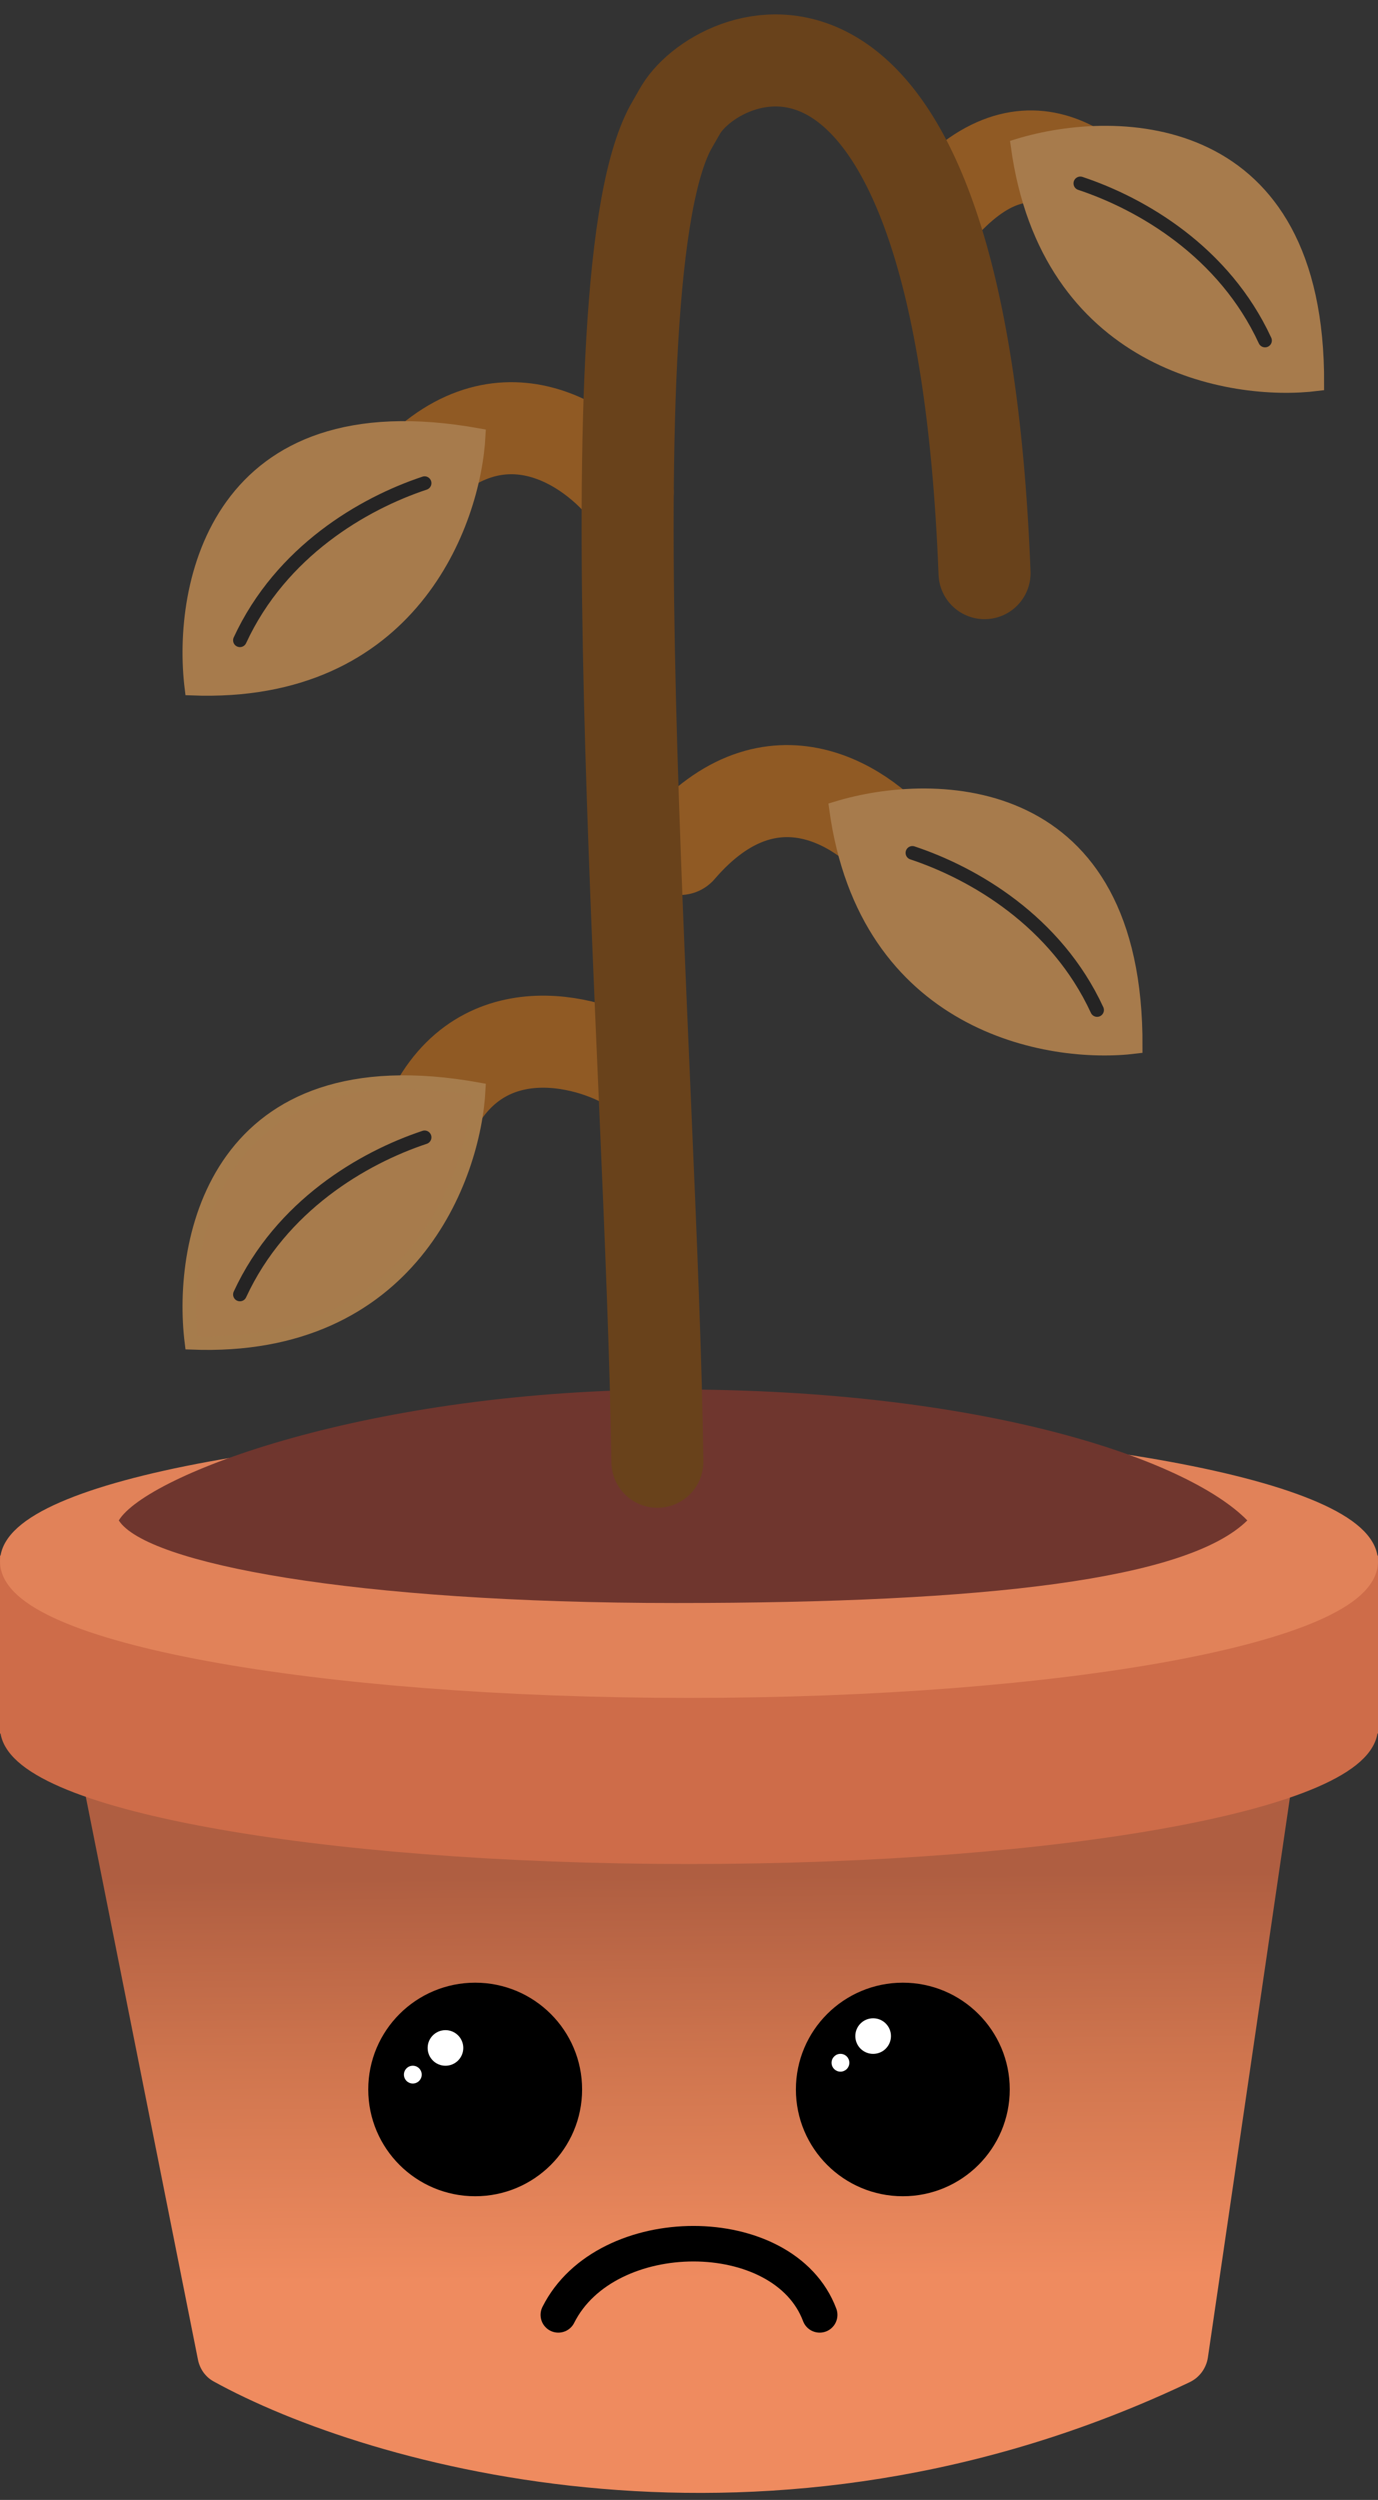 <svg width="59" height="107" viewBox="0 0 59 107" fill="none" xmlns="http://www.w3.org/2000/svg">
<rect x="0" y="0" width="59" height="107" fill="#333333" stroke="none"/>
<path d="M8.476 100.997L2.88 72.921C2.706 72.046 3.374 71.231 4.266 71.231L56.066 71.227L51.717 100.9C51.65 101.359 51.357 101.76 50.938 101.959C32.923 110.525 15.75 105.573 9.142 101.925C8.792 101.731 8.554 101.389 8.476 100.997Z" fill="url(#paint0_linear_495_3107)"/>
<path d="M29.5 79.528C37.516 79.528 44.78 78.931 50.046 77.962C52.677 77.478 54.821 76.9 56.314 76.251C57.06 75.926 57.657 75.579 58.072 75.206C58.486 74.834 58.745 74.411 58.745 73.943C58.745 73.474 58.486 73.052 58.072 72.68C57.657 72.307 57.06 71.959 56.314 71.635C54.821 70.986 52.677 70.407 50.046 69.923C44.78 68.955 37.516 68.358 29.5 68.358C21.484 68.358 14.22 68.955 8.954 69.923C6.323 70.407 4.179 70.986 2.686 71.635C1.94 71.959 1.343 72.307 0.928 72.68C0.514 73.052 0.255 73.474 0.255 73.943C0.255 74.411 0.514 74.834 0.928 75.206C1.343 75.579 1.94 75.926 2.686 76.251C4.179 76.9 6.323 77.478 8.954 77.962C14.22 78.931 21.484 79.528 29.5 79.528Z" fill="#CE6C49" stroke="#CE6C49" stroke-width="0.507"/>
<rect y="66.58" width="59" height="7.617" fill="#CE6C49"/>
<path d="M29.5 72.419C37.516 72.419 44.78 71.821 50.046 70.853C52.677 70.369 54.821 69.79 56.314 69.141C57.06 68.817 57.657 68.469 58.072 68.097C58.486 67.724 58.745 67.302 58.745 66.833C58.745 66.365 58.486 65.942 58.072 65.57C57.657 65.198 57.06 64.85 56.314 64.526C54.821 63.877 52.677 63.298 50.046 62.814C44.78 61.846 37.516 61.248 29.5 61.248C21.484 61.248 14.22 61.846 8.954 62.814C6.323 63.298 4.179 63.877 2.686 64.526C1.94 64.85 1.343 65.198 0.928 65.57C0.514 65.942 0.255 66.365 0.255 66.833C0.255 67.302 0.514 67.724 0.928 68.097C1.343 68.469 1.94 68.817 2.686 69.141C4.179 69.79 6.323 70.369 8.954 70.853C14.22 71.821 21.484 72.419 29.5 72.419Z" fill="#E18259" stroke="#E18259" stroke-width="0.507"/>
<path d="M53.405 65.076C50.836 67.603 42.276 68.611 28.924 68.611C15.122 68.611 6.267 66.916 5.086 65.076C6.267 63.137 15.759 59.47 28.924 59.47C42.089 59.47 50.836 62.45 53.405 65.076Z" fill="#6F362E"/>
<ellipse cx="20.345" cy="89.431" rx="4.578" ry="4.57" fill="black"/>
<ellipse cx="38.655" cy="89.431" rx="4.578" ry="4.57" fill="black"/>
<ellipse cx="19.073" cy="87.654" rx="0.763" ry="0.762" fill="white"/>
<ellipse cx="37.384" cy="87.146" rx="0.763" ry="0.762" fill="white"/>
<ellipse cx="17.675" cy="88.796" rx="0.381" ry="0.381" fill="white"/>
<ellipse cx="35.985" cy="88.288" rx="0.381" ry="0.381" fill="white"/>
<path d="M23.905 99.079C25.939 95.017 33.569 95.017 35.095 99.079" stroke="black" stroke-width="1.52" stroke-linecap="round"/>
<path d="M26.674 45.439C24.429 44.269 19.528 43.392 17.887 49.241" stroke="#905A24" stroke-width="3.94" stroke-linecap="round"/>
<path d="M48.716 9.763C47.176 7.756 44.109 4.406 40.147 9.015" stroke="#905A24" stroke-width="3.94" stroke-linecap="round"/>
<path d="M38.679 36.599C37.139 34.591 33.069 31.728 29.107 36.337" stroke="#905A24" stroke-width="3.94" stroke-linecap="round"/>
<path d="M26.875 21.067C25.335 19.059 21.264 16.196 17.302 20.805" stroke="#905A24" stroke-width="3.94" stroke-linecap="round"/>
<path d="M8.201 57.473C7.642 53.013 9.318 44.6 20.496 46.627C20.306 50.397 17.582 57.843 8.201 57.473Z" fill="#A77B4C" stroke="#A67C4C" stroke-width="0.584" stroke-linecap="round"/>
<path d="M8.201 29.473C7.642 25.013 9.318 16.6 20.496 18.627C20.306 22.396 17.582 29.843 8.201 29.473Z" fill="#A77B4C" stroke="#A77B4C" stroke-width="0.584" stroke-linecap="round"/>
<path d="M35.792 34.599C40.094 33.275 48.684 33.462 48.625 44.804C44.874 45.273 37.056 43.887 35.792 34.599Z" fill="#A77B4C" stroke="#A77B4C" stroke-width="0.584" stroke-linecap="round"/>
<path d="M43.568 6.236C47.87 4.912 56.46 5.099 56.401 16.442C52.65 16.91 44.832 15.524 43.568 6.236Z" fill="#A77B4C" stroke="#A77B4C" stroke-width="0.584" stroke-linecap="round"/>
<path d="M39.065 36.504C41.701 37.381 45.216 39.428 46.973 43.23" stroke="#252424" stroke-width="0.584" stroke-linecap="round"/>
<path d="M18.18 48.679C15.544 49.556 12.03 51.603 10.272 55.405" stroke="#252424" stroke-width="0.584" stroke-linecap="round"/>
<path d="M18.18 20.679C15.544 21.556 12.03 23.603 10.272 27.405" stroke="#252424" stroke-width="0.584" stroke-linecap="round"/>
<path d="M46.255 7.849C48.891 8.726 52.406 10.773 54.163 14.575" stroke="#252424" stroke-width="0.584" stroke-linecap="round"/>
<path d="M28.146 62.565C27.923 45.562 25.02 11.635 28.803 5.297C28.929 5.085 29.035 4.881 29.164 4.671C30.858 1.909 41.11 -2.484 42.154 24.531" stroke="#69421B" stroke-width="3.94" stroke-linecap="round"/>
<defs>
<linearGradient id="paint0_linear_495_3107" x1="29.5" y1="75.974" x2="29.75" y2="106.705" gradientUnits="userSpaceOnUse">
<stop offset="0.141" stop-color="#AF5E41"/>
<stop offset="0.398" stop-color="#CF754E"/>
<stop offset="0.703" stop-color="#EF8B5F"/>
</linearGradient>
</defs>
</svg>
